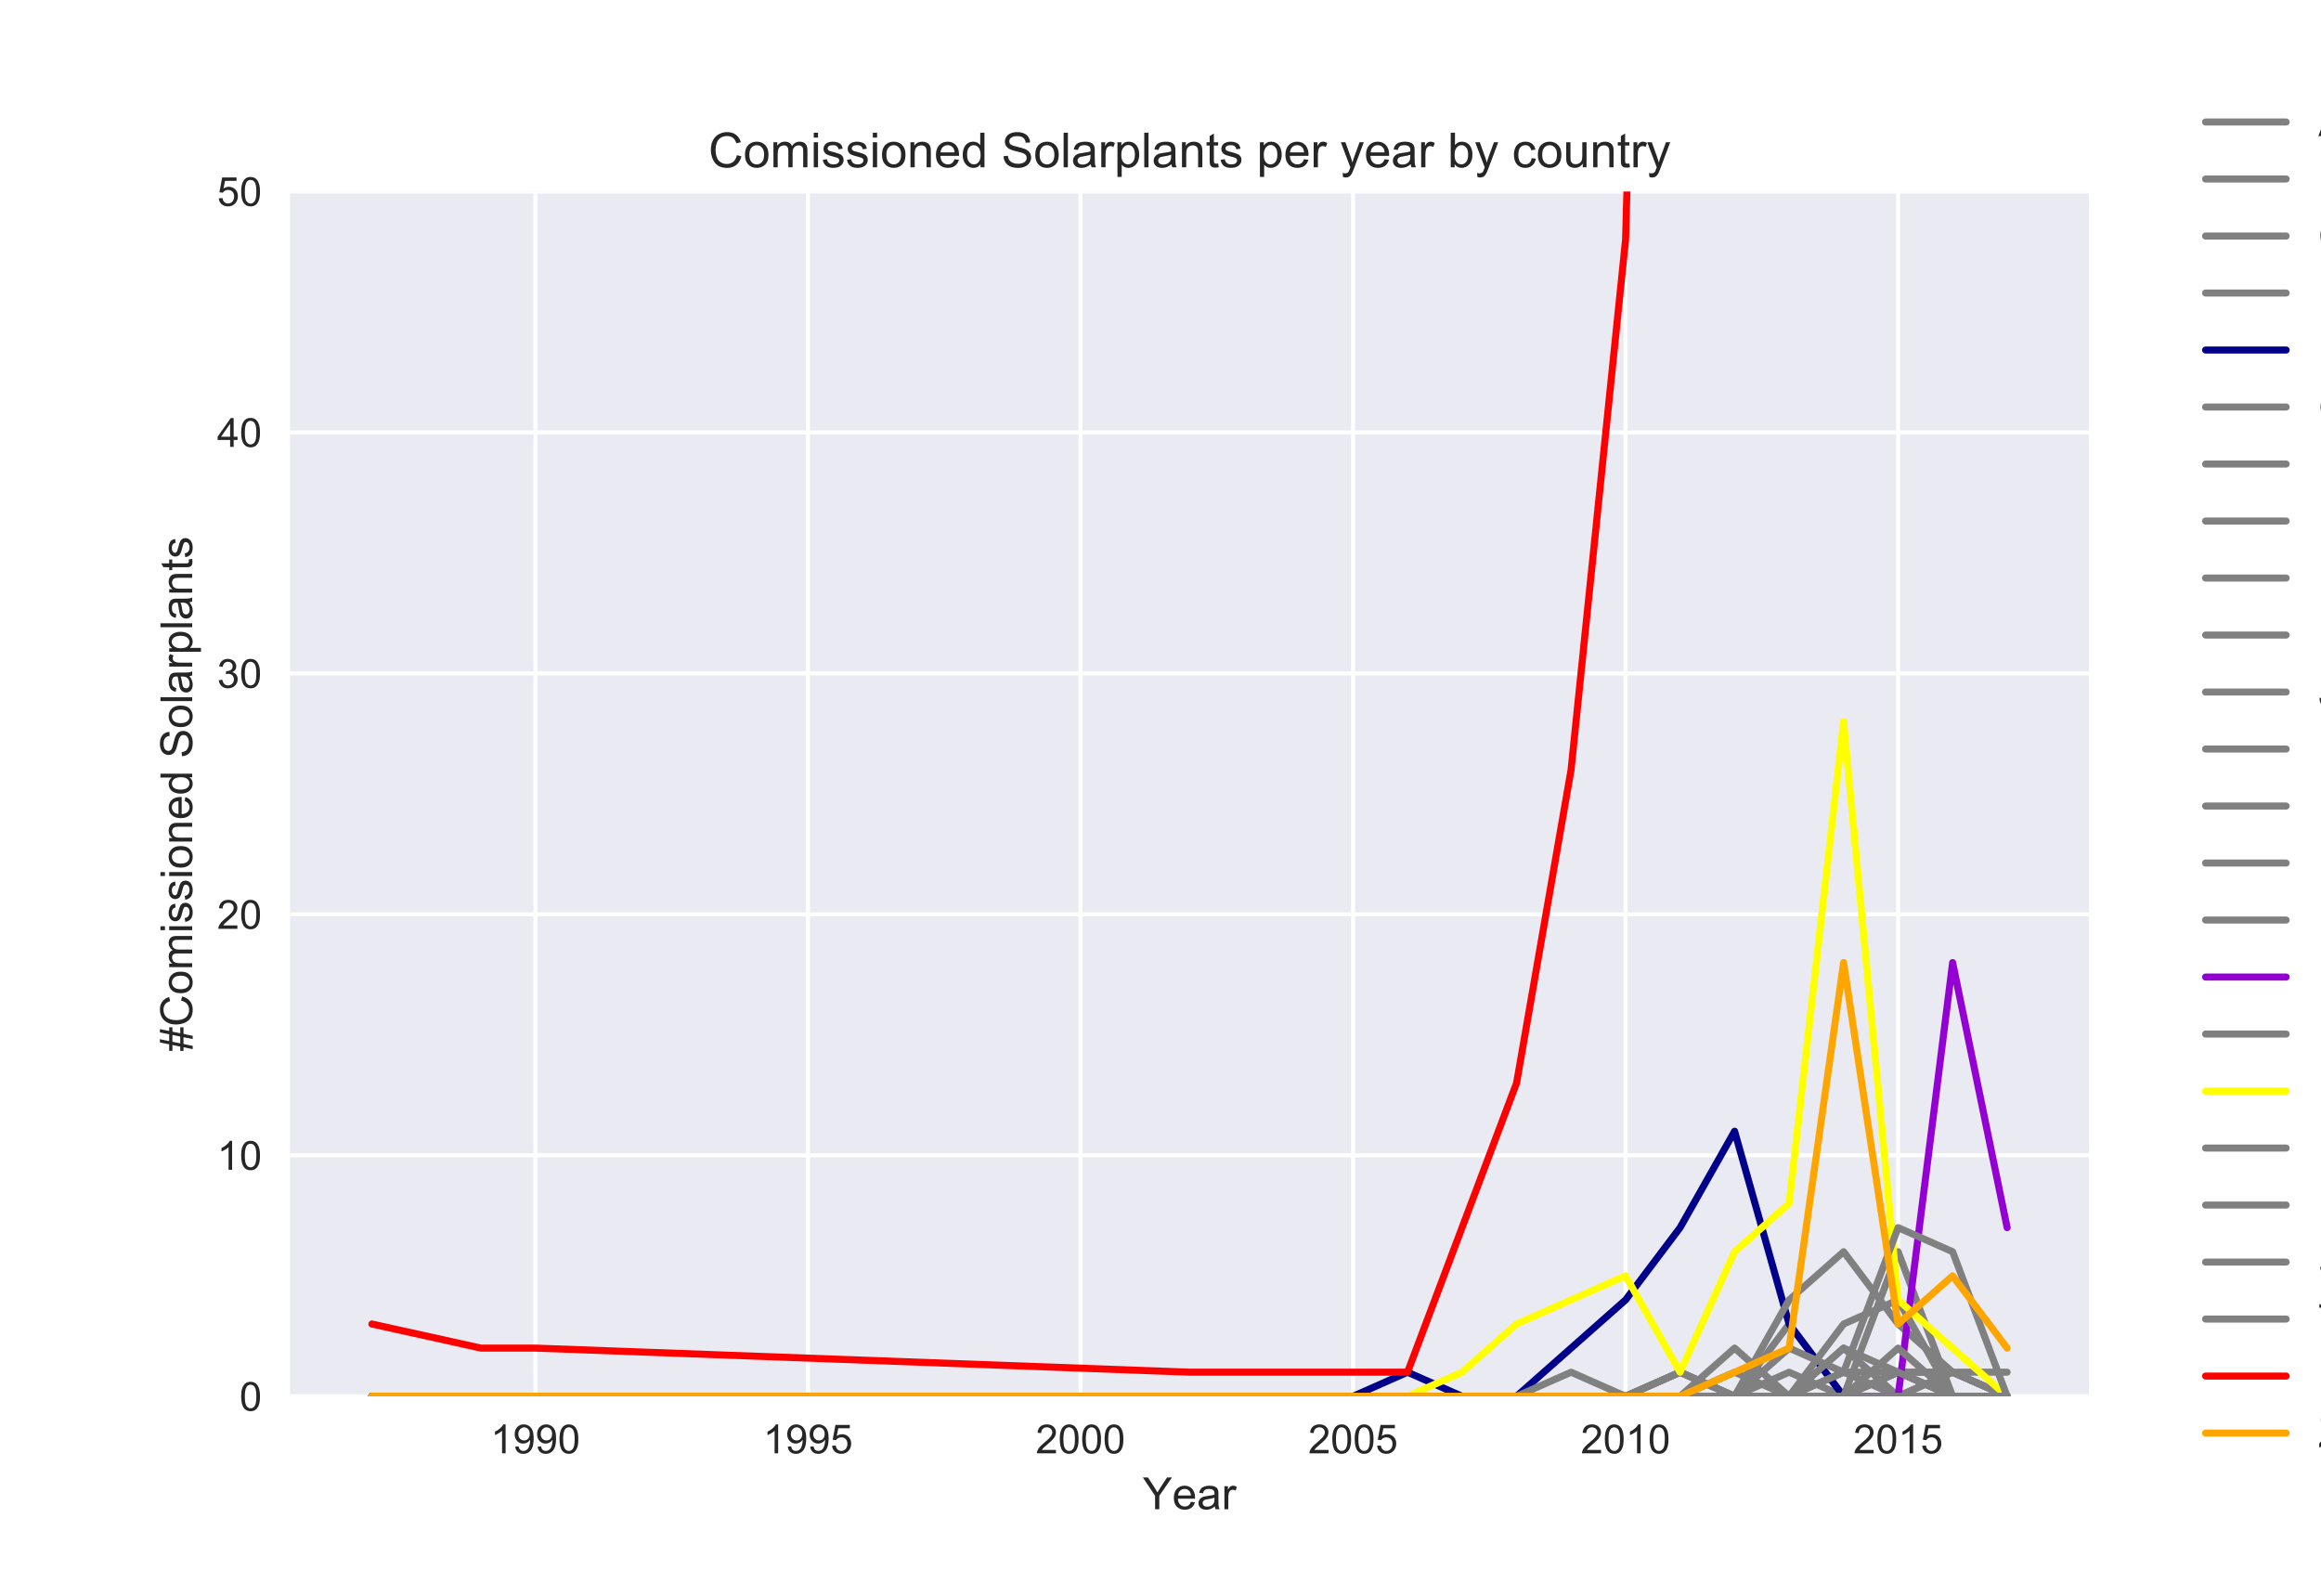 <?xml version="1.0" encoding="utf-8" standalone="no"?>
<!DOCTYPE svg PUBLIC "-//W3C//DTD SVG 1.1//EN"
  "http://www.w3.org/Graphics/SVG/1.1/DTD/svg11.dtd">
<!-- Created with matplotlib (https://matplotlib.org/) -->
<svg height="396pt" version="1.1" viewBox="0 0 576 396" width="576pt" xmlns="http://www.w3.org/2000/svg" xmlns:xlink="http://www.w3.org/1999/xlink">
 <defs>
  <style type="text/css">
*{stroke-linecap:butt;stroke-linejoin:round;}
  </style>
 </defs>
 <g id="figure_1">
  <g id="patch_1">
   <path d="M 0 396 
L 576 396 
L 576 0 
L 0 0 
z
" style="fill:#ffffff;"/>
  </g>
  <g id="axes_1">
   <g id="patch_2">
    <path d="M 72 346.5 
L 518.4 346.5 
L 518.4 47.52 
L 72 47.52 
z
" style="fill:#eaeaf2;"/>
   </g>
   <g id="matplotlib.axis_1">
    <g id="xtick_1">
     <g id="line2d_1">
      <path clip-path="url(#p7a3268a4ac)" d="M 132.873 346.5 
L 132.873 47.52 
" style="fill:none;stroke:#ffffff;stroke-linecap:round;"/>
     </g>
     <g id="line2d_2"/>
     <g id="text_1">
      <!-- 1990 -->
      <defs>
       <path d="M 37.25 0 
L 28.469 0 
L 28.469 56 
Q 25.297 52.984 20.141 49.953 
Q 14.984 46.922 10.891 45.406 
L 10.891 53.906 
Q 18.266 57.375 23.781 62.297 
Q 29.297 67.234 31.594 71.875 
L 37.25 71.875 
z
" id="ArialMT-49"/>
       <path d="M 5.469 16.547 
L 13.922 17.328 
Q 14.984 11.375 18.016 8.688 
Q 21.047 6 25.781 6 
Q 29.828 6 32.875 7.859 
Q 35.938 9.719 37.891 12.812 
Q 39.844 15.922 41.156 21.188 
Q 42.484 26.469 42.484 31.938 
Q 42.484 32.516 42.438 33.688 
Q 39.797 29.5 35.234 26.875 
Q 30.672 24.266 25.344 24.266 
Q 16.453 24.266 10.297 30.703 
Q 4.156 37.156 4.156 47.703 
Q 4.156 58.594 10.578 65.234 
Q 17 71.875 26.656 71.875 
Q 33.641 71.875 39.422 68.109 
Q 45.219 64.359 48.219 57.391 
Q 51.219 50.438 51.219 37.25 
Q 51.219 23.531 48.234 15.406 
Q 45.266 7.281 39.375 3.031 
Q 33.5 -1.219 25.594 -1.219 
Q 17.188 -1.219 11.859 3.438 
Q 6.547 8.109 5.469 16.547 
z
M 41.453 48.141 
Q 41.453 55.719 37.422 60.156 
Q 33.406 64.594 27.734 64.594 
Q 21.875 64.594 17.531 59.812 
Q 13.188 55.031 13.188 47.406 
Q 13.188 40.578 17.312 36.297 
Q 21.438 32.031 27.484 32.031 
Q 33.594 32.031 37.516 36.297 
Q 41.453 40.578 41.453 48.141 
z
" id="ArialMT-57"/>
       <path d="M 4.156 35.297 
Q 4.156 48 6.766 55.734 
Q 9.375 63.484 14.516 67.672 
Q 19.672 71.875 27.484 71.875 
Q 33.25 71.875 37.594 69.547 
Q 41.938 67.234 44.766 62.859 
Q 47.609 58.5 49.219 52.219 
Q 50.828 45.953 50.828 35.297 
Q 50.828 22.703 48.234 14.969 
Q 45.656 7.234 40.5 3 
Q 35.359 -1.219 27.484 -1.219 
Q 17.141 -1.219 11.234 6.203 
Q 4.156 15.141 4.156 35.297 
z
M 13.188 35.297 
Q 13.188 17.672 17.312 11.828 
Q 21.438 6 27.484 6 
Q 33.547 6 37.672 11.859 
Q 41.797 17.719 41.797 35.297 
Q 41.797 52.984 37.672 58.781 
Q 33.547 64.594 27.391 64.594 
Q 21.344 64.594 17.719 59.469 
Q 13.188 52.938 13.188 35.297 
z
" id="ArialMT-48"/>
      </defs>
      <g style="fill:#262626;" transform="translate(121.751 360.658)scale(0.1 -0.1)">
       <use xlink:href="#ArialMT-49"/>
       <use x="55.615" xlink:href="#ArialMT-57"/>
       <use x="111.23" xlink:href="#ArialMT-57"/>
       <use x="166.846" xlink:href="#ArialMT-48"/>
      </g>
     </g>
    </g>
    <g id="xtick_2">
     <g id="line2d_3">
      <path clip-path="url(#p7a3268a4ac)" d="M 200.509 346.5 
L 200.509 47.52 
" style="fill:none;stroke:#ffffff;stroke-linecap:round;"/>
     </g>
     <g id="line2d_4"/>
     <g id="text_2">
      <!-- 1995 -->
      <defs>
       <path d="M 4.156 18.75 
L 13.375 19.531 
Q 14.406 12.797 18.141 9.391 
Q 21.875 6 27.156 6 
Q 33.5 6 37.891 10.781 
Q 42.281 15.578 42.281 23.484 
Q 42.281 31 38.062 35.344 
Q 33.844 39.703 27 39.703 
Q 22.75 39.703 19.328 37.766 
Q 15.922 35.844 13.969 32.766 
L 5.719 33.844 
L 12.641 70.609 
L 48.25 70.609 
L 48.25 62.203 
L 19.672 62.203 
L 15.828 42.969 
Q 22.266 47.469 29.344 47.469 
Q 38.719 47.469 45.156 40.969 
Q 51.609 34.469 51.609 24.266 
Q 51.609 14.547 45.953 7.469 
Q 39.062 -1.219 27.156 -1.219 
Q 17.391 -1.219 11.203 4.25 
Q 5.031 9.719 4.156 18.75 
z
" id="ArialMT-53"/>
      </defs>
      <g style="fill:#262626;" transform="translate(189.387 360.658)scale(0.1 -0.1)">
       <use xlink:href="#ArialMT-49"/>
       <use x="55.615" xlink:href="#ArialMT-57"/>
       <use x="111.23" xlink:href="#ArialMT-57"/>
       <use x="166.846" xlink:href="#ArialMT-53"/>
      </g>
     </g>
    </g>
    <g id="xtick_3">
     <g id="line2d_5">
      <path clip-path="url(#p7a3268a4ac)" d="M 268.145 346.5 
L 268.145 47.52 
" style="fill:none;stroke:#ffffff;stroke-linecap:round;"/>
     </g>
     <g id="line2d_6"/>
     <g id="text_3">
      <!-- 2000 -->
      <defs>
       <path d="M 50.344 8.453 
L 50.344 0 
L 3.031 0 
Q 2.938 3.172 4.047 6.109 
Q 5.859 10.938 9.828 15.625 
Q 13.812 20.312 21.344 26.469 
Q 33.016 36.031 37.109 41.625 
Q 41.219 47.219 41.219 52.203 
Q 41.219 57.422 37.469 61 
Q 33.734 64.594 27.734 64.594 
Q 21.391 64.594 17.578 60.781 
Q 13.766 56.984 13.719 50.25 
L 4.688 51.172 
Q 5.609 61.281 11.656 66.578 
Q 17.719 71.875 27.938 71.875 
Q 38.234 71.875 44.234 66.156 
Q 50.25 60.453 50.25 52 
Q 50.25 47.703 48.484 43.547 
Q 46.734 39.406 42.656 34.812 
Q 38.578 30.219 29.109 22.219 
Q 21.188 15.578 18.938 13.203 
Q 16.703 10.844 15.234 8.453 
z
" id="ArialMT-50"/>
      </defs>
      <g style="fill:#262626;" transform="translate(257.024 360.658)scale(0.1 -0.1)">
       <use xlink:href="#ArialMT-50"/>
       <use x="55.615" xlink:href="#ArialMT-48"/>
       <use x="111.23" xlink:href="#ArialMT-48"/>
       <use x="166.846" xlink:href="#ArialMT-48"/>
      </g>
     </g>
    </g>
    <g id="xtick_4">
     <g id="line2d_7">
      <path clip-path="url(#p7a3268a4ac)" d="M 335.782 346.5 
L 335.782 47.52 
" style="fill:none;stroke:#ffffff;stroke-linecap:round;"/>
     </g>
     <g id="line2d_8"/>
     <g id="text_4">
      <!-- 2005 -->
      <g style="fill:#262626;" transform="translate(324.66 360.658)scale(0.1 -0.1)">
       <use xlink:href="#ArialMT-50"/>
       <use x="55.615" xlink:href="#ArialMT-48"/>
       <use x="111.23" xlink:href="#ArialMT-48"/>
       <use x="166.846" xlink:href="#ArialMT-53"/>
      </g>
     </g>
    </g>
    <g id="xtick_5">
     <g id="line2d_9">
      <path clip-path="url(#p7a3268a4ac)" d="M 403.418 346.5 
L 403.418 47.52 
" style="fill:none;stroke:#ffffff;stroke-linecap:round;"/>
     </g>
     <g id="line2d_10"/>
     <g id="text_5">
      <!-- 2010 -->
      <g style="fill:#262626;" transform="translate(392.296 360.658)scale(0.1 -0.1)">
       <use xlink:href="#ArialMT-50"/>
       <use x="55.615" xlink:href="#ArialMT-48"/>
       <use x="111.23" xlink:href="#ArialMT-49"/>
       <use x="166.846" xlink:href="#ArialMT-48"/>
      </g>
     </g>
    </g>
    <g id="xtick_6">
     <g id="line2d_11">
      <path clip-path="url(#p7a3268a4ac)" d="M 471.055 346.5 
L 471.055 47.52 
" style="fill:none;stroke:#ffffff;stroke-linecap:round;"/>
     </g>
     <g id="line2d_12"/>
     <g id="text_6">
      <!-- 2015 -->
      <g style="fill:#262626;" transform="translate(459.933 360.658)scale(0.1 -0.1)">
       <use xlink:href="#ArialMT-50"/>
       <use x="55.615" xlink:href="#ArialMT-48"/>
       <use x="111.23" xlink:href="#ArialMT-49"/>
       <use x="166.846" xlink:href="#ArialMT-53"/>
      </g>
     </g>
    </g>
    <g id="text_7">
     <!-- Year -->
     <defs>
      <path d="M 27.875 0 
L 27.875 30.328 
L 0.297 71.578 
L 11.812 71.578 
L 25.922 50 
Q 29.828 43.953 33.203 37.891 
Q 36.422 43.5 41.016 50.531 
L 54.891 71.578 
L 65.922 71.578 
L 37.359 30.328 
L 37.359 0 
z
" id="ArialMT-89"/>
      <path d="M 42.094 16.703 
L 51.172 15.578 
Q 49.031 7.625 43.219 3.219 
Q 37.406 -1.172 28.375 -1.172 
Q 17 -1.172 10.328 5.828 
Q 3.656 12.844 3.656 25.484 
Q 3.656 38.578 10.391 45.797 
Q 17.141 53.031 27.875 53.031 
Q 38.281 53.031 44.875 45.953 
Q 51.469 38.875 51.469 26.031 
Q 51.469 25.25 51.422 23.688 
L 12.75 23.688 
Q 13.234 15.141 17.578 10.594 
Q 21.922 6.062 28.422 6.062 
Q 33.25 6.062 36.672 8.594 
Q 40.094 11.141 42.094 16.703 
z
M 13.234 30.906 
L 42.188 30.906 
Q 41.609 37.453 38.875 40.719 
Q 34.672 45.797 27.984 45.797 
Q 21.922 45.797 17.797 41.75 
Q 13.672 37.703 13.234 30.906 
z
" id="ArialMT-101"/>
      <path d="M 40.438 6.391 
Q 35.547 2.25 31.031 0.531 
Q 26.516 -1.172 21.344 -1.172 
Q 12.797 -1.172 8.203 3 
Q 3.609 7.172 3.609 13.672 
Q 3.609 17.484 5.344 20.625 
Q 7.078 23.781 9.891 25.688 
Q 12.703 27.594 16.219 28.562 
Q 18.797 29.25 24.031 29.891 
Q 34.672 31.156 39.703 32.906 
Q 39.75 34.719 39.75 35.203 
Q 39.75 40.578 37.25 42.781 
Q 33.891 45.75 27.25 45.75 
Q 21.047 45.75 18.094 43.578 
Q 15.141 41.406 13.719 35.891 
L 5.125 37.062 
Q 6.297 42.578 8.984 45.969 
Q 11.672 49.359 16.75 51.188 
Q 21.828 53.031 28.516 53.031 
Q 35.156 53.031 39.297 51.469 
Q 43.453 49.906 45.406 47.531 
Q 47.359 45.172 48.141 41.547 
Q 48.578 39.312 48.578 33.453 
L 48.578 21.734 
Q 48.578 9.469 49.141 6.219 
Q 49.703 2.984 51.375 0 
L 42.188 0 
Q 40.828 2.734 40.438 6.391 
z
M 39.703 26.031 
Q 34.906 24.078 25.344 22.703 
Q 19.922 21.922 17.672 20.938 
Q 15.438 19.969 14.203 18.094 
Q 12.984 16.219 12.984 13.922 
Q 12.984 10.406 15.641 8.062 
Q 18.312 5.719 23.438 5.719 
Q 28.516 5.719 32.469 7.938 
Q 36.422 10.156 38.281 14.016 
Q 39.703 17 39.703 22.797 
z
" id="ArialMT-97"/>
      <path d="M 6.5 0 
L 6.5 51.859 
L 14.406 51.859 
L 14.406 44 
Q 17.438 49.516 20 51.266 
Q 22.562 53.031 25.641 53.031 
Q 30.078 53.031 34.672 50.203 
L 31.641 42.047 
Q 28.422 43.953 25.203 43.953 
Q 22.312 43.953 20.016 42.219 
Q 17.719 40.484 16.75 37.406 
Q 15.281 32.719 15.281 27.156 
L 15.281 0 
z
" id="ArialMT-114"/>
     </defs>
     <g style="fill:#262626;" transform="translate(283.591 374.519)scale(0.11 -0.11)">
      <use xlink:href="#ArialMT-89"/>
      <use x="66.559" xlink:href="#ArialMT-101"/>
      <use x="122.174" xlink:href="#ArialMT-97"/>
      <use x="177.789" xlink:href="#ArialMT-114"/>
     </g>
    </g>
   </g>
   <g id="matplotlib.axis_2">
    <g id="ytick_1">
     <g id="line2d_13">
      <path clip-path="url(#p7a3268a4ac)" d="M 72 346.5 
L 518.4 346.5 
" style="fill:none;stroke:#ffffff;stroke-linecap:round;"/>
     </g>
     <g id="line2d_14"/>
     <g id="text_8">
      <!-- 0 -->
      <g style="fill:#262626;" transform="translate(59.439 350.079)scale(0.1 -0.1)">
       <use xlink:href="#ArialMT-48"/>
      </g>
     </g>
    </g>
    <g id="ytick_2">
     <g id="line2d_15">
      <path clip-path="url(#p7a3268a4ac)" d="M 72 286.704 
L 518.4 286.704 
" style="fill:none;stroke:#ffffff;stroke-linecap:round;"/>
     </g>
     <g id="line2d_16"/>
     <g id="text_9">
      <!-- 10 -->
      <g style="fill:#262626;" transform="translate(53.878 290.283)scale(0.1 -0.1)">
       <use xlink:href="#ArialMT-49"/>
       <use x="55.615" xlink:href="#ArialMT-48"/>
      </g>
     </g>
    </g>
    <g id="ytick_3">
     <g id="line2d_17">
      <path clip-path="url(#p7a3268a4ac)" d="M 72 226.908 
L 518.4 226.908 
" style="fill:none;stroke:#ffffff;stroke-linecap:round;"/>
     </g>
     <g id="line2d_18"/>
     <g id="text_10">
      <!-- 20 -->
      <g style="fill:#262626;" transform="translate(53.878 230.487)scale(0.1 -0.1)">
       <use xlink:href="#ArialMT-50"/>
       <use x="55.615" xlink:href="#ArialMT-48"/>
      </g>
     </g>
    </g>
    <g id="ytick_4">
     <g id="line2d_19">
      <path clip-path="url(#p7a3268a4ac)" d="M 72 167.112 
L 518.4 167.112 
" style="fill:none;stroke:#ffffff;stroke-linecap:round;"/>
     </g>
     <g id="line2d_20"/>
     <g id="text_11">
      <!-- 30 -->
      <defs>
       <path d="M 4.203 18.891 
L 12.984 20.062 
Q 14.5 12.594 18.141 9.297 
Q 21.781 6 27 6 
Q 33.203 6 37.469 10.297 
Q 41.75 14.594 41.75 20.953 
Q 41.75 27 37.797 30.922 
Q 33.844 34.859 27.734 34.859 
Q 25.25 34.859 21.531 33.891 
L 22.516 41.609 
Q 23.391 41.5 23.922 41.5 
Q 29.547 41.5 34.031 44.422 
Q 38.531 47.359 38.531 53.469 
Q 38.531 58.297 35.25 61.469 
Q 31.984 64.656 26.812 64.656 
Q 21.688 64.656 18.266 61.422 
Q 14.844 58.203 13.875 51.766 
L 5.078 53.328 
Q 6.688 62.156 12.391 67.016 
Q 18.109 71.875 26.609 71.875 
Q 32.469 71.875 37.391 69.359 
Q 42.328 66.844 44.938 62.5 
Q 47.562 58.156 47.562 53.266 
Q 47.562 48.641 45.062 44.828 
Q 42.578 41.016 37.703 38.766 
Q 44.047 37.312 47.562 32.688 
Q 51.078 28.078 51.078 21.141 
Q 51.078 11.766 44.234 5.25 
Q 37.406 -1.266 26.953 -1.266 
Q 17.531 -1.266 11.297 4.344 
Q 5.078 9.969 4.203 18.891 
z
" id="ArialMT-51"/>
      </defs>
      <g style="fill:#262626;" transform="translate(53.878 170.691)scale(0.1 -0.1)">
       <use xlink:href="#ArialMT-51"/>
       <use x="55.615" xlink:href="#ArialMT-48"/>
      </g>
     </g>
    </g>
    <g id="ytick_5">
     <g id="line2d_21">
      <path clip-path="url(#p7a3268a4ac)" d="M 72 107.316 
L 518.4 107.316 
" style="fill:none;stroke:#ffffff;stroke-linecap:round;"/>
     </g>
     <g id="line2d_22"/>
     <g id="text_12">
      <!-- 40 -->
      <defs>
       <path d="M 32.328 0 
L 32.328 17.141 
L 1.266 17.141 
L 1.266 25.203 
L 33.938 71.578 
L 41.109 71.578 
L 41.109 25.203 
L 50.781 25.203 
L 50.781 17.141 
L 41.109 17.141 
L 41.109 0 
z
M 32.328 25.203 
L 32.328 57.469 
L 9.906 25.203 
z
" id="ArialMT-52"/>
      </defs>
      <g style="fill:#262626;" transform="translate(53.878 110.895)scale(0.1 -0.1)">
       <use xlink:href="#ArialMT-52"/>
       <use x="55.615" xlink:href="#ArialMT-48"/>
      </g>
     </g>
    </g>
    <g id="ytick_6">
     <g id="line2d_23">
      <path clip-path="url(#p7a3268a4ac)" d="M 72 47.52 
L 518.4 47.52 
" style="fill:none;stroke:#ffffff;stroke-linecap:round;"/>
     </g>
     <g id="line2d_24"/>
     <g id="text_13">
      <!-- 50 -->
      <g style="fill:#262626;" transform="translate(53.878 51.099)scale(0.1 -0.1)">
       <use xlink:href="#ArialMT-53"/>
       <use x="55.615" xlink:href="#ArialMT-48"/>
      </g>
     </g>
    </g>
    <g id="text_14">
     <!-- #Comissioned Solarplants -->
     <defs>
      <path d="M 5.031 -1.219 
L 9.281 19.578 
L 1.031 19.578 
L 1.031 26.859 
L 10.75 26.859 
L 14.359 44.578 
L 1.031 44.578 
L 1.031 51.859 
L 15.828 51.859 
L 20.062 72.797 
L 27.391 72.797 
L 23.141 51.859 
L 38.531 51.859 
L 42.781 72.797 
L 50.141 72.797 
L 45.906 51.859 
L 54.344 51.859 
L 54.344 44.578 
L 44.438 44.578 
L 40.766 26.859 
L 54.344 26.859 
L 54.344 19.578 
L 39.312 19.578 
L 35.062 -1.219 
L 27.734 -1.219 
L 31.938 19.578 
L 16.609 19.578 
L 12.359 -1.219 
z
M 18.062 26.859 
L 33.406 26.859 
L 37.062 44.578 
L 21.688 44.578 
z
" id="ArialMT-35"/>
      <path d="M 58.797 25.094 
L 68.266 22.703 
Q 65.281 11.031 57.547 4.906 
Q 49.812 -1.219 38.625 -1.219 
Q 27.047 -1.219 19.797 3.484 
Q 12.547 8.203 8.766 17.141 
Q 4.984 26.078 4.984 36.328 
Q 4.984 47.516 9.25 55.828 
Q 13.531 64.156 21.406 68.469 
Q 29.297 72.797 38.766 72.797 
Q 49.516 72.797 56.828 67.328 
Q 64.156 61.859 67.047 51.953 
L 57.719 49.75 
Q 55.219 57.562 50.484 61.125 
Q 45.75 64.703 38.578 64.703 
Q 30.328 64.703 24.781 60.734 
Q 19.234 56.781 16.984 50.109 
Q 14.75 43.453 14.75 36.375 
Q 14.75 27.25 17.406 20.438 
Q 20.062 13.625 25.672 10.25 
Q 31.297 6.891 37.844 6.891 
Q 45.797 6.891 51.312 11.469 
Q 56.844 16.062 58.797 25.094 
z
" id="ArialMT-67"/>
      <path d="M 3.328 25.922 
Q 3.328 40.328 11.328 47.266 
Q 18.016 53.031 27.641 53.031 
Q 38.328 53.031 45.109 46.016 
Q 51.906 39.016 51.906 26.656 
Q 51.906 16.656 48.906 10.906 
Q 45.906 5.172 40.156 2 
Q 34.422 -1.172 27.641 -1.172 
Q 16.75 -1.172 10.031 5.812 
Q 3.328 12.797 3.328 25.922 
z
M 12.359 25.922 
Q 12.359 15.969 16.703 11.016 
Q 21.047 6.062 27.641 6.062 
Q 34.188 6.062 38.531 11.031 
Q 42.875 16.016 42.875 26.219 
Q 42.875 35.844 38.5 40.797 
Q 34.125 45.75 27.641 45.75 
Q 21.047 45.75 16.703 40.812 
Q 12.359 35.891 12.359 25.922 
z
" id="ArialMT-111"/>
      <path d="M 6.594 0 
L 6.594 51.859 
L 14.453 51.859 
L 14.453 44.578 
Q 16.891 48.391 20.938 50.703 
Q 25 53.031 30.172 53.031 
Q 35.938 53.031 39.625 50.641 
Q 43.312 48.25 44.828 43.953 
Q 50.984 53.031 60.844 53.031 
Q 68.562 53.031 72.703 48.75 
Q 76.859 44.484 76.859 35.594 
L 76.859 0 
L 68.109 0 
L 68.109 32.672 
Q 68.109 37.938 67.25 40.25 
Q 66.406 42.578 64.156 43.984 
Q 61.922 45.406 58.891 45.406 
Q 53.422 45.406 49.797 41.766 
Q 46.188 38.141 46.188 30.125 
L 46.188 0 
L 37.406 0 
L 37.406 33.688 
Q 37.406 39.547 35.25 42.469 
Q 33.109 45.406 28.219 45.406 
Q 24.516 45.406 21.359 43.453 
Q 18.219 41.5 16.797 37.734 
Q 15.375 33.984 15.375 26.906 
L 15.375 0 
z
" id="ArialMT-109"/>
      <path d="M 6.641 61.469 
L 6.641 71.578 
L 15.438 71.578 
L 15.438 61.469 
z
M 6.641 0 
L 6.641 51.859 
L 15.438 51.859 
L 15.438 0 
z
" id="ArialMT-105"/>
      <path d="M 3.078 15.484 
L 11.766 16.844 
Q 12.5 11.625 15.844 8.844 
Q 19.188 6.062 25.203 6.062 
Q 31.25 6.062 34.172 8.516 
Q 37.109 10.984 37.109 14.312 
Q 37.109 17.281 34.516 19 
Q 32.719 20.172 25.531 21.969 
Q 15.875 24.422 12.141 26.203 
Q 8.406 27.984 6.469 31.125 
Q 4.547 34.281 4.547 38.094 
Q 4.547 41.547 6.125 44.5 
Q 7.719 47.469 10.453 49.422 
Q 12.5 50.922 16.031 51.969 
Q 19.578 53.031 23.641 53.031 
Q 29.734 53.031 34.344 51.266 
Q 38.969 49.516 41.156 46.5 
Q 43.359 43.5 44.188 38.484 
L 35.594 37.312 
Q 35.016 41.312 32.203 43.547 
Q 29.391 45.797 24.266 45.797 
Q 18.219 45.797 15.625 43.797 
Q 13.031 41.797 13.031 39.109 
Q 13.031 37.406 14.109 36.031 
Q 15.188 34.625 17.484 33.688 
Q 18.797 33.203 25.25 31.453 
Q 34.578 28.953 38.25 27.359 
Q 41.938 25.781 44.031 22.75 
Q 46.141 19.734 46.141 15.234 
Q 46.141 10.844 43.578 6.953 
Q 41.016 3.078 36.172 0.953 
Q 31.344 -1.172 25.25 -1.172 
Q 15.141 -1.172 9.844 3.031 
Q 4.547 7.234 3.078 15.484 
z
" id="ArialMT-115"/>
      <path d="M 6.594 0 
L 6.594 51.859 
L 14.5 51.859 
L 14.5 44.484 
Q 20.219 53.031 31 53.031 
Q 35.688 53.031 39.625 51.344 
Q 43.562 49.656 45.516 46.922 
Q 47.469 44.188 48.25 40.438 
Q 48.734 37.984 48.734 31.891 
L 48.734 0 
L 39.938 0 
L 39.938 31.547 
Q 39.938 36.922 38.906 39.578 
Q 37.891 42.234 35.281 43.812 
Q 32.672 45.406 29.156 45.406 
Q 23.531 45.406 19.453 41.844 
Q 15.375 38.281 15.375 28.328 
L 15.375 0 
z
" id="ArialMT-110"/>
      <path d="M 40.234 0 
L 40.234 6.547 
Q 35.297 -1.172 25.734 -1.172 
Q 19.531 -1.172 14.328 2.25 
Q 9.125 5.672 6.266 11.797 
Q 3.422 17.922 3.422 25.875 
Q 3.422 33.641 6 39.969 
Q 8.594 46.297 13.766 49.656 
Q 18.953 53.031 25.344 53.031 
Q 30.031 53.031 33.688 51.047 
Q 37.359 49.078 39.656 45.906 
L 39.656 71.578 
L 48.391 71.578 
L 48.391 0 
z
M 12.453 25.875 
Q 12.453 15.922 16.641 10.984 
Q 20.844 6.062 26.562 6.062 
Q 32.328 6.062 36.344 10.766 
Q 40.375 15.484 40.375 25.141 
Q 40.375 35.797 36.266 40.766 
Q 32.172 45.75 26.172 45.75 
Q 20.312 45.75 16.375 40.969 
Q 12.453 36.188 12.453 25.875 
z
" id="ArialMT-100"/>
      <path id="ArialMT-32"/>
      <path d="M 4.5 23 
L 13.422 23.781 
Q 14.062 18.406 16.375 14.969 
Q 18.703 11.531 23.578 9.406 
Q 28.469 7.281 34.578 7.281 
Q 39.984 7.281 44.141 8.891 
Q 48.297 10.5 50.312 13.297 
Q 52.344 16.109 52.344 19.438 
Q 52.344 22.797 50.391 25.312 
Q 48.438 27.828 43.953 29.547 
Q 41.062 30.672 31.203 33.031 
Q 21.344 35.406 17.391 37.5 
Q 12.25 40.188 9.734 44.156 
Q 7.234 48.141 7.234 53.078 
Q 7.234 58.5 10.297 63.203 
Q 13.375 67.922 19.281 70.359 
Q 25.203 72.797 32.422 72.797 
Q 40.375 72.797 46.453 70.234 
Q 52.547 67.672 55.812 62.688 
Q 59.078 57.719 59.328 51.422 
L 50.25 50.734 
Q 49.516 57.516 45.281 60.984 
Q 41.062 64.453 32.812 64.453 
Q 24.219 64.453 20.281 61.297 
Q 16.359 58.156 16.359 53.719 
Q 16.359 49.859 19.141 47.359 
Q 21.875 44.875 33.422 42.266 
Q 44.969 39.656 49.266 37.703 
Q 55.516 34.812 58.484 30.391 
Q 61.469 25.984 61.469 20.219 
Q 61.469 14.5 58.203 9.438 
Q 54.938 4.391 48.797 1.578 
Q 42.672 -1.219 35.016 -1.219 
Q 25.297 -1.219 18.719 1.609 
Q 12.156 4.438 8.422 10.125 
Q 4.688 15.828 4.5 23 
z
" id="ArialMT-83"/>
      <path d="M 6.391 0 
L 6.391 71.578 
L 15.188 71.578 
L 15.188 0 
z
" id="ArialMT-108"/>
      <path d="M 6.594 -19.875 
L 6.594 51.859 
L 14.594 51.859 
L 14.594 45.125 
Q 17.438 49.078 21 51.047 
Q 24.562 53.031 29.641 53.031 
Q 36.281 53.031 41.359 49.609 
Q 46.438 46.188 49.016 39.953 
Q 51.609 33.734 51.609 26.312 
Q 51.609 18.359 48.75 11.984 
Q 45.906 5.609 40.453 2.219 
Q 35.016 -1.172 29 -1.172 
Q 24.609 -1.172 21.109 0.688 
Q 17.625 2.547 15.375 5.375 
L 15.375 -19.875 
z
M 14.547 25.641 
Q 14.547 15.625 18.594 10.844 
Q 22.656 6.062 28.422 6.062 
Q 34.281 6.062 38.453 11.016 
Q 42.625 15.969 42.625 26.375 
Q 42.625 36.281 38.547 41.203 
Q 34.469 46.141 28.812 46.141 
Q 23.188 46.141 18.859 40.891 
Q 14.547 35.641 14.547 25.641 
z
" id="ArialMT-112"/>
      <path d="M 25.781 7.859 
L 27.047 0.094 
Q 23.344 -0.688 20.406 -0.688 
Q 15.625 -0.688 12.984 0.828 
Q 10.359 2.344 9.281 4.812 
Q 8.203 7.281 8.203 15.188 
L 8.203 45.016 
L 1.766 45.016 
L 1.766 51.859 
L 8.203 51.859 
L 8.203 64.703 
L 16.938 69.969 
L 16.938 51.859 
L 25.781 51.859 
L 25.781 45.016 
L 16.938 45.016 
L 16.938 14.703 
Q 16.938 10.938 17.406 9.859 
Q 17.875 8.797 18.922 8.156 
Q 19.969 7.516 21.922 7.516 
Q 23.391 7.516 25.781 7.859 
z
" id="ArialMT-116"/>
     </defs>
     <g style="fill:#262626;" transform="translate(47.692 260.901)rotate(-90)scale(0.11 -0.11)">
      <use xlink:href="#ArialMT-35"/>
      <use x="55.615" xlink:href="#ArialMT-67"/>
      <use x="127.832" xlink:href="#ArialMT-111"/>
      <use x="183.447" xlink:href="#ArialMT-109"/>
      <use x="266.748" xlink:href="#ArialMT-105"/>
      <use x="288.965" xlink:href="#ArialMT-115"/>
      <use x="338.965" xlink:href="#ArialMT-115"/>
      <use x="388.965" xlink:href="#ArialMT-105"/>
      <use x="411.182" xlink:href="#ArialMT-111"/>
      <use x="466.797" xlink:href="#ArialMT-110"/>
      <use x="522.412" xlink:href="#ArialMT-101"/>
      <use x="578.027" xlink:href="#ArialMT-100"/>
      <use x="633.643" xlink:href="#ArialMT-32"/>
      <use x="661.426" xlink:href="#ArialMT-83"/>
      <use x="728.125" xlink:href="#ArialMT-111"/>
      <use x="783.74" xlink:href="#ArialMT-108"/>
      <use x="805.957" xlink:href="#ArialMT-97"/>
      <use x="861.572" xlink:href="#ArialMT-114"/>
      <use x="894.873" xlink:href="#ArialMT-112"/>
      <use x="950.488" xlink:href="#ArialMT-108"/>
      <use x="972.705" xlink:href="#ArialMT-97"/>
      <use x="1028.32" xlink:href="#ArialMT-110"/>
      <use x="1083.936" xlink:href="#ArialMT-116"/>
      <use x="1111.719" xlink:href="#ArialMT-115"/>
     </g>
    </g>
   </g>
   <g id="line2d_25">
    <path clip-path="url(#p7a3268a4ac)" d="M 92.291 346.5 
L 119.345 346.5 
L 132.873 346.5 
L 295.2 346.5 
L 322.255 346.5 
L 335.782 346.5 
L 349.309 346.5 
L 362.836 346.5 
L 376.364 346.5 
L 389.891 346.5 
L 403.418 346.5 
L 416.945 346.5 
L 430.473 346.5 
L 444 328.561 
L 457.527 346.5 
L 471.055 346.5 
L 484.582 346.5 
L 498.109 346.5 
" style="fill:none;stroke:#808080;stroke-linecap:round;stroke-width:1.75;"/>
   </g>
   <g id="line2d_26">
    <path clip-path="url(#p7a3268a4ac)" d="M 92.291 346.5 
L 119.345 346.5 
L 132.873 346.5 
L 295.2 346.5 
L 322.255 346.5 
L 335.782 346.5 
L 349.309 346.5 
L 362.836 346.5 
L 376.364 346.5 
L 389.891 346.5 
L 403.418 346.5 
L 416.945 340.52 
L 430.473 346.5 
L 444 346.5 
L 457.527 334.541 
L 471.055 346.5 
L 484.582 346.5 
L 498.109 346.5 
" style="fill:none;stroke:#808080;stroke-linecap:round;stroke-width:1.75;"/>
   </g>
   <g id="line2d_27">
    <path clip-path="url(#p7a3268a4ac)" d="M 92.291 346.5 
L 119.345 346.5 
L 132.873 346.5 
L 295.2 346.5 
L 322.255 346.5 
L 335.782 346.5 
L 349.309 346.5 
L 362.836 346.5 
L 376.364 346.5 
L 389.891 346.5 
L 403.418 346.5 
L 416.945 340.52 
L 430.473 346.5 
L 444 346.5 
L 457.527 346.5 
L 471.055 346.5 
L 484.582 346.5 
L 498.109 346.5 
" style="fill:none;stroke:#808080;stroke-linecap:round;stroke-width:1.75;"/>
   </g>
   <g id="line2d_28">
    <path clip-path="url(#p7a3268a4ac)" d="M 92.291 346.5 
L 119.345 346.5 
L 132.873 346.5 
L 295.2 346.5 
L 322.255 346.5 
L 335.782 346.5 
L 349.309 346.5 
L 362.836 346.5 
L 376.364 346.5 
L 389.891 346.5 
L 403.418 346.5 
L 416.945 346.5 
L 430.473 346.5 
L 444 340.52 
L 457.527 346.5 
L 471.055 346.5 
L 484.582 340.52 
L 498.109 346.5 
" style="fill:none;stroke:#808080;stroke-linecap:round;stroke-width:1.75;"/>
   </g>
   <g id="line2d_29">
    <path clip-path="url(#p7a3268a4ac)" d="M 92.291 346.5 
L 119.345 346.5 
L 132.873 346.5 
L 295.2 346.5 
L 322.255 346.5 
L 335.782 346.5 
L 349.309 340.52 
L 362.836 346.5 
L 376.364 346.5 
L 389.891 334.541 
L 403.418 322.582 
L 416.945 304.643 
L 430.473 280.724 
L 444 328.561 
L 457.527 346.5 
L 471.055 346.5 
L 484.582 346.5 
L 498.109 346.5 
" style="fill:none;stroke:#00008b;stroke-linecap:round;stroke-width:1.75;"/>
   </g>
   <g id="line2d_30">
    <path clip-path="url(#p7a3268a4ac)" d="M 92.291 346.5 
L 119.345 346.5 
L 132.873 346.5 
L 295.2 346.5 
L 322.255 346.5 
L 335.782 346.5 
L 349.309 346.5 
L 362.836 346.5 
L 376.364 346.5 
L 389.891 346.5 
L 403.418 346.5 
L 416.945 346.5 
L 430.473 346.5 
L 444 346.5 
L 457.527 340.52 
L 471.055 340.52 
L 484.582 346.5 
L 498.109 346.5 
" style="fill:none;stroke:#808080;stroke-linecap:round;stroke-width:1.75;"/>
   </g>
   <g id="line2d_31">
    <path clip-path="url(#p7a3268a4ac)" d="M 92.291 346.5 
L 119.345 346.5 
L 132.873 346.5 
L 295.2 346.5 
L 322.255 346.5 
L 335.782 346.5 
L 349.309 346.5 
L 362.836 346.5 
L 376.364 346.5 
L 389.891 346.5 
L 403.418 346.5 
L 416.945 346.5 
L 430.473 346.5 
L 444 346.5 
L 457.527 346.5 
L 471.055 310.622 
L 484.582 346.5 
L 498.109 346.5 
" style="fill:none;stroke:#808080;stroke-linecap:round;stroke-width:1.75;"/>
   </g>
   <g id="line2d_32">
    <path clip-path="url(#p7a3268a4ac)" d="M 92.291 346.5 
L 119.345 346.5 
L 132.873 346.5 
L 295.2 346.5 
L 322.255 346.5 
L 335.782 346.5 
L 349.309 346.5 
L 362.836 346.5 
L 376.364 346.5 
L 389.891 346.5 
L 403.418 346.5 
L 416.945 340.52 
L 430.473 346.5 
L 444 334.541 
L 457.527 340.52 
L 471.055 346.5 
L 484.582 346.5 
L 498.109 346.5 
" style="fill:none;stroke:#808080;stroke-linecap:round;stroke-width:1.75;"/>
   </g>
   <g id="line2d_33">
    <path clip-path="url(#p7a3268a4ac)" d="M 92.291 346.5 
L 119.345 346.5 
L 132.873 346.5 
L 295.2 346.5 
L 322.255 346.5 
L 335.782 346.5 
L 349.309 346.5 
L 362.836 346.5 
L 376.364 346.5 
L 389.891 340.52 
L 403.418 346.5 
L 416.945 346.5 
L 430.473 346.5 
L 444 346.5 
L 457.527 346.5 
L 471.055 346.5 
L 484.582 346.5 
L 498.109 346.5 
" style="fill:none;stroke:#808080;stroke-linecap:round;stroke-width:1.75;"/>
   </g>
   <g id="line2d_34">
    <path clip-path="url(#p7a3268a4ac)" d="M 92.291 346.5 
L 119.345 346.5 
L 132.873 346.5 
L 295.2 346.5 
L 322.255 346.5 
L 335.782 346.5 
L 349.309 346.5 
L 362.836 346.5 
L 376.364 346.5 
L 389.891 346.5 
L 403.418 346.5 
L 416.945 346.5 
L 430.473 346.5 
L 444 322.582 
L 457.527 310.622 
L 471.055 328.561 
L 484.582 340.52 
L 498.109 346.5 
" style="fill:none;stroke:#808080;stroke-linecap:round;stroke-width:1.75;"/>
   </g>
   <g id="line2d_35">
    <path clip-path="url(#p7a3268a4ac)" d="M 92.291 346.5 
L 119.345 346.5 
L 132.873 346.5 
L 295.2 346.5 
L 322.255 346.5 
L 335.782 346.5 
L 349.309 346.5 
L 362.836 346.5 
L 376.364 346.5 
L 389.891 346.5 
L 403.418 346.5 
L 416.945 346.5 
L 430.473 346.5 
L 444 346.5 
L 457.527 334.541 
L 471.055 340.52 
L 484.582 340.52 
L 498.109 346.5 
" style="fill:none;stroke:#808080;stroke-linecap:round;stroke-width:1.75;"/>
   </g>
   <g id="line2d_36">
    <path clip-path="url(#p7a3268a4ac)" d="M 92.291 346.5 
L 119.345 346.5 
L 132.873 346.5 
L 295.2 346.5 
L 322.255 346.5 
L 335.782 346.5 
L 349.309 346.5 
L 362.836 346.5 
L 376.364 346.5 
L 389.891 346.5 
L 403.418 346.5 
L 416.945 346.5 
L 430.473 346.5 
L 444 346.5 
L 457.527 346.5 
L 471.055 340.52 
L 484.582 346.5 
L 498.109 346.5 
" style="fill:none;stroke:#808080;stroke-linecap:round;stroke-width:1.75;"/>
   </g>
   <g id="line2d_37">
    <path clip-path="url(#p7a3268a4ac)" d="M 92.291 346.5 
L 119.345 346.5 
L 132.873 346.5 
L 295.2 346.5 
L 322.255 346.5 
L 335.782 346.5 
L 349.309 346.5 
L 362.836 346.5 
L 376.364 346.5 
L 389.891 346.5 
L 403.418 346.5 
L 416.945 346.5 
L 430.473 346.5 
L 444 346.5 
L 457.527 346.5 
L 471.055 346.5 
L 484.582 340.52 
L 498.109 340.52 
" style="fill:none;stroke:#808080;stroke-linecap:round;stroke-width:1.75;"/>
   </g>
   <g id="line2d_38">
    <path clip-path="url(#p7a3268a4ac)" d="M 92.291 346.5 
L 119.345 346.5 
L 132.873 346.5 
L 295.2 346.5 
L 322.255 346.5 
L 335.782 346.5 
L 349.309 346.5 
L 362.836 346.5 
L 376.364 346.5 
L 389.891 346.5 
L 403.418 346.5 
L 416.945 346.5 
L 430.473 346.5 
L 444 346.5 
L 457.527 346.5 
L 471.055 340.52 
L 484.582 340.52 
L 498.109 346.5 
" style="fill:none;stroke:#808080;stroke-linecap:round;stroke-width:1.75;"/>
   </g>
   <g id="line2d_39">
    <path clip-path="url(#p7a3268a4ac)" d="M 92.291 346.5 
L 119.345 346.5 
L 132.873 346.5 
L 295.2 346.5 
L 322.255 346.5 
L 335.782 346.5 
L 349.309 346.5 
L 362.836 346.5 
L 376.364 346.5 
L 389.891 346.5 
L 403.418 346.5 
L 416.945 346.5 
L 430.473 340.52 
L 444 346.5 
L 457.527 346.5 
L 471.055 346.5 
L 484.582 346.5 
L 498.109 346.5 
" style="fill:none;stroke:#808080;stroke-linecap:round;stroke-width:1.75;"/>
   </g>
   <g id="line2d_40">
    <path clip-path="url(#p7a3268a4ac)" d="M 92.291 346.5 
L 119.345 346.5 
L 132.873 346.5 
L 295.2 346.5 
L 322.255 346.5 
L 335.782 346.5 
L 349.309 346.5 
L 362.836 346.5 
L 376.364 346.5 
L 389.891 346.5 
L 403.418 346.5 
L 416.945 346.5 
L 430.473 346.5 
L 444 346.5 
L 457.527 346.5 
L 471.055 346.5 
L 484.582 238.867 
L 498.109 304.643 
" style="fill:none;stroke:#9400d3;stroke-linecap:round;stroke-width:1.75;"/>
   </g>
   <g id="line2d_41">
    <path clip-path="url(#p7a3268a4ac)" d="M 92.291 346.5 
L 119.345 346.5 
L 132.873 346.5 
L 295.2 346.5 
L 322.255 346.5 
L 335.782 346.5 
L 349.309 346.5 
L 362.836 346.5 
L 376.364 346.5 
L 389.891 346.5 
L 403.418 346.5 
L 416.945 340.52 
L 430.473 346.5 
L 444 346.5 
L 457.527 328.561 
L 471.055 322.582 
L 484.582 346.5 
L 498.109 346.5 
" style="fill:none;stroke:#808080;stroke-linecap:round;stroke-width:1.75;"/>
   </g>
   <g id="line2d_42">
    <path clip-path="url(#p7a3268a4ac)" d="M 92.291 346.5 
L 119.345 346.5 
L 132.873 346.5 
L 295.2 346.5 
L 322.255 346.5 
L 335.782 346.5 
L 349.309 346.5 
L 362.836 340.52 
L 376.364 328.561 
L 389.891 322.582 
L 403.418 316.602 
L 416.945 340.52 
L 430.473 310.622 
L 444 298.663 
L 457.527 179.071 
L 471.055 322.582 
L 484.582 334.541 
L 498.109 346.5 
" style="fill:none;stroke:#ffff00;stroke-linecap:round;stroke-width:1.75;"/>
   </g>
   <g id="line2d_43">
    <path clip-path="url(#p7a3268a4ac)" d="M 92.291 346.5 
L 119.345 346.5 
L 132.873 346.5 
L 295.2 346.5 
L 322.255 346.5 
L 335.782 346.5 
L 349.309 346.5 
L 362.836 346.5 
L 376.364 346.5 
L 389.891 346.5 
L 403.418 346.5 
L 416.945 346.5 
L 430.473 346.5 
L 444 346.5 
L 457.527 340.52 
L 471.055 304.643 
L 484.582 310.622 
L 498.109 346.5 
" style="fill:none;stroke:#808080;stroke-linecap:round;stroke-width:1.75;"/>
   </g>
   <g id="line2d_44">
    <path clip-path="url(#p7a3268a4ac)" d="M 92.291 346.5 
L 119.345 346.5 
L 132.873 346.5 
L 295.2 346.5 
L 322.255 346.5 
L 335.782 346.5 
L 349.309 346.5 
L 362.836 346.5 
L 376.364 346.5 
L 389.891 346.5 
L 403.418 346.5 
L 416.945 346.5 
L 430.473 346.5 
L 444 346.5 
L 457.527 346.5 
L 471.055 340.52 
L 484.582 346.5 
L 498.109 346.5 
" style="fill:none;stroke:#808080;stroke-linecap:round;stroke-width:1.75;"/>
   </g>
   <g id="line2d_45">
    <path clip-path="url(#p7a3268a4ac)" d="M 92.291 346.5 
L 119.345 346.5 
L 132.873 346.5 
L 295.2 346.5 
L 322.255 346.5 
L 335.782 346.5 
L 349.309 346.5 
L 362.836 346.5 
L 376.364 346.5 
L 389.891 346.5 
L 403.418 346.5 
L 416.945 346.5 
L 430.473 334.541 
L 444 346.5 
L 457.527 346.5 
L 471.055 346.5 
L 484.582 346.5 
L 498.109 346.5 
" style="fill:none;stroke:#808080;stroke-linecap:round;stroke-width:1.75;"/>
   </g>
   <g id="line2d_46">
    <path clip-path="url(#p7a3268a4ac)" d="M 92.291 346.5 
L 119.345 346.5 
L 132.873 346.5 
L 295.2 346.5 
L 322.255 346.5 
L 335.782 346.5 
L 349.309 346.5 
L 362.836 346.5 
L 376.364 346.5 
L 389.891 346.5 
L 403.418 346.5 
L 416.945 346.5 
L 430.473 346.5 
L 444 346.5 
L 457.527 346.5 
L 471.055 334.541 
L 484.582 346.5 
L 498.109 346.5 
" style="fill:none;stroke:#808080;stroke-linecap:round;stroke-width:1.75;"/>
   </g>
   <g id="line2d_47">
    <path clip-path="url(#p7a3268a4ac)" d="M 92.291 328.561 
L 119.345 334.541 
L 132.873 334.541 
L 295.2 340.52 
L 322.255 340.52 
L 335.782 340.52 
L 349.309 340.52 
L 362.836 304.643 
L 376.364 268.765 
L 389.891 191.03 
L 403.418 59.479 
L 405.067 -1 
" style="fill:none;stroke:#ff0000;stroke-linecap:round;stroke-width:1.75;"/>
   </g>
   <g id="line2d_48">
    <path clip-path="url(#p7a3268a4ac)" d="M 92.291 346.5 
L 119.345 346.5 
L 132.873 346.5 
L 295.2 346.5 
L 322.255 346.5 
L 335.782 346.5 
L 349.309 346.5 
L 362.836 346.5 
L 376.364 346.5 
L 389.891 346.5 
L 403.418 346.5 
L 416.945 346.5 
L 430.473 340.52 
L 444 334.541 
L 457.527 238.867 
L 471.055 328.561 
L 484.582 316.602 
L 498.109 334.541 
" style="fill:none;stroke:#ffa500;stroke-linecap:round;stroke-width:1.75;"/>
   </g>
   <g id="patch_3">
    <path d="M 72 346.5 
L 72 47.52 
" style="fill:none;"/>
   </g>
   <g id="patch_4">
    <path d="M 518.4 346.5 
L 518.4 47.52 
" style="fill:none;"/>
   </g>
   <g id="patch_5">
    <path d="M 72 346.5 
L 518.4 346.5 
" style="fill:none;"/>
   </g>
   <g id="patch_6">
    <path d="M 72 47.52 
L 518.4 47.52 
" style="fill:none;"/>
   </g>
   <g id="text_15">
    <!-- Comissioned Solarplants per year by country -->
    <defs>
     <path d="M 6.203 -19.969 
L 5.219 -11.719 
Q 8.109 -12.5 10.25 -12.5 
Q 13.188 -12.5 14.938 -11.516 
Q 16.703 -10.547 17.828 -8.797 
Q 18.656 -7.469 20.516 -2.25 
Q 20.75 -1.516 21.297 -0.094 
L 1.609 51.859 
L 11.078 51.859 
L 21.875 21.828 
Q 23.969 16.109 25.641 9.812 
Q 27.156 15.875 29.25 21.625 
L 40.328 51.859 
L 49.125 51.859 
L 29.391 -0.875 
Q 26.219 -9.422 24.469 -12.641 
Q 22.125 -17 19.094 -19.016 
Q 16.062 -21.047 11.859 -21.047 
Q 9.328 -21.047 6.203 -19.969 
z
" id="ArialMT-121"/>
     <path d="M 14.703 0 
L 6.547 0 
L 6.547 71.578 
L 15.328 71.578 
L 15.328 46.047 
Q 20.906 53.031 29.547 53.031 
Q 34.328 53.031 38.594 51.094 
Q 42.875 49.172 45.625 45.672 
Q 48.391 42.188 49.953 37.25 
Q 51.516 32.328 51.516 26.703 
Q 51.516 13.375 44.922 6.094 
Q 38.328 -1.172 29.109 -1.172 
Q 19.922 -1.172 14.703 6.5 
z
M 14.594 26.312 
Q 14.594 17 17.141 12.844 
Q 21.297 6.062 28.375 6.062 
Q 34.125 6.062 38.328 11.062 
Q 42.531 16.062 42.531 25.984 
Q 42.531 36.141 38.5 40.969 
Q 34.469 45.797 28.766 45.797 
Q 23 45.797 18.797 40.797 
Q 14.594 35.797 14.594 26.312 
z
" id="ArialMT-98"/>
     <path d="M 40.438 19 
L 49.078 17.875 
Q 47.656 8.938 41.812 3.875 
Q 35.984 -1.172 27.484 -1.172 
Q 16.844 -1.172 10.375 5.781 
Q 3.906 12.75 3.906 25.734 
Q 3.906 34.125 6.688 40.422 
Q 9.469 46.734 15.156 49.875 
Q 20.844 53.031 27.547 53.031 
Q 35.984 53.031 41.359 48.75 
Q 46.734 44.484 48.25 36.625 
L 39.703 35.297 
Q 38.484 40.531 35.375 43.156 
Q 32.281 45.797 27.875 45.797 
Q 21.234 45.797 17.078 41.031 
Q 12.938 36.281 12.938 25.984 
Q 12.938 15.531 16.938 10.797 
Q 20.953 6.062 27.391 6.062 
Q 32.562 6.062 36.031 9.234 
Q 39.5 12.406 40.438 19 
z
" id="ArialMT-99"/>
     <path d="M 40.578 0 
L 40.578 7.625 
Q 34.516 -1.172 24.125 -1.172 
Q 19.531 -1.172 15.547 0.578 
Q 11.578 2.344 9.641 5 
Q 7.719 7.672 6.938 11.531 
Q 6.391 14.109 6.391 19.734 
L 6.391 51.859 
L 15.188 51.859 
L 15.188 23.094 
Q 15.188 16.219 15.719 13.812 
Q 16.547 10.359 19.234 8.375 
Q 21.922 6.391 25.875 6.391 
Q 29.828 6.391 33.297 8.422 
Q 36.766 10.453 38.203 13.938 
Q 39.656 17.438 39.656 24.078 
L 39.656 51.859 
L 48.438 51.859 
L 48.438 0 
z
" id="ArialMT-117"/>
    </defs>
    <g style="fill:#262626;" transform="translate(175.817 41.52)scale(0.12 -0.12)">
     <use xlink:href="#ArialMT-67"/>
     <use x="72.217" xlink:href="#ArialMT-111"/>
     <use x="127.832" xlink:href="#ArialMT-109"/>
     <use x="211.133" xlink:href="#ArialMT-105"/>
     <use x="233.35" xlink:href="#ArialMT-115"/>
     <use x="283.35" xlink:href="#ArialMT-115"/>
     <use x="333.35" xlink:href="#ArialMT-105"/>
     <use x="355.566" xlink:href="#ArialMT-111"/>
     <use x="411.182" xlink:href="#ArialMT-110"/>
     <use x="466.797" xlink:href="#ArialMT-101"/>
     <use x="522.412" xlink:href="#ArialMT-100"/>
     <use x="578.027" xlink:href="#ArialMT-32"/>
     <use x="605.811" xlink:href="#ArialMT-83"/>
     <use x="672.51" xlink:href="#ArialMT-111"/>
     <use x="728.125" xlink:href="#ArialMT-108"/>
     <use x="750.342" xlink:href="#ArialMT-97"/>
     <use x="805.957" xlink:href="#ArialMT-114"/>
     <use x="839.258" xlink:href="#ArialMT-112"/>
     <use x="894.873" xlink:href="#ArialMT-108"/>
     <use x="917.09" xlink:href="#ArialMT-97"/>
     <use x="972.705" xlink:href="#ArialMT-110"/>
     <use x="1028.32" xlink:href="#ArialMT-116"/>
     <use x="1056.104" xlink:href="#ArialMT-115"/>
     <use x="1106.104" xlink:href="#ArialMT-32"/>
     <use x="1133.887" xlink:href="#ArialMT-112"/>
     <use x="1189.502" xlink:href="#ArialMT-101"/>
     <use x="1245.117" xlink:href="#ArialMT-114"/>
     <use x="1278.418" xlink:href="#ArialMT-32"/>
     <use x="1306.201" xlink:href="#ArialMT-121"/>
     <use x="1356.201" xlink:href="#ArialMT-101"/>
     <use x="1411.816" xlink:href="#ArialMT-97"/>
     <use x="1467.432" xlink:href="#ArialMT-114"/>
     <use x="1500.732" xlink:href="#ArialMT-32"/>
     <use x="1528.516" xlink:href="#ArialMT-98"/>
     <use x="1584.131" xlink:href="#ArialMT-121"/>
     <use x="1634.131" xlink:href="#ArialMT-32"/>
     <use x="1661.914" xlink:href="#ArialMT-99"/>
     <use x="1711.914" xlink:href="#ArialMT-111"/>
     <use x="1767.529" xlink:href="#ArialMT-117"/>
     <use x="1823.145" xlink:href="#ArialMT-110"/>
     <use x="1878.76" xlink:href="#ArialMT-116"/>
     <use x="1906.543" xlink:href="#ArialMT-114"/>
     <use x="1939.844" xlink:href="#ArialMT-121"/>
    </g>
   </g>
   <g id="legend_1">
    <g id="line2d_49">
     <path d="M 547.355 30.28 
L 567.355 30.28 
" style="fill:none;stroke:#808080;stroke-linecap:round;stroke-width:1.75;"/>
    </g>
    <g id="line2d_50"/>
    <g id="text_16">
     <!-- ARE -->
     <defs>
      <path d="M -0.141 0 
L 27.344 71.578 
L 37.547 71.578 
L 66.844 0 
L 56.062 0 
L 47.703 21.688 
L 17.781 21.688 
L 9.906 0 
z
M 20.516 29.391 
L 44.781 29.391 
L 37.312 49.219 
Q 33.891 58.25 32.234 64.062 
Q 30.859 57.172 28.375 50.391 
z
" id="ArialMT-65"/>
      <path d="M 7.859 0 
L 7.859 71.578 
L 39.594 71.578 
Q 49.172 71.578 54.141 69.641 
Q 59.125 67.719 62.109 62.828 
Q 65.094 57.953 65.094 52.047 
Q 65.094 44.438 60.156 39.203 
Q 55.219 33.984 44.922 32.562 
Q 48.688 30.766 50.641 29 
Q 54.781 25.203 58.5 19.484 
L 70.953 0 
L 59.031 0 
L 49.562 14.891 
Q 45.406 21.344 42.719 24.75 
Q 40.047 28.172 37.922 29.531 
Q 35.797 30.906 33.594 31.453 
Q 31.984 31.781 28.328 31.781 
L 17.328 31.781 
L 17.328 0 
z
M 17.328 39.984 
L 37.703 39.984 
Q 44.188 39.984 47.844 41.328 
Q 51.516 42.672 53.422 45.625 
Q 55.328 48.578 55.328 52.047 
Q 55.328 57.125 51.641 60.391 
Q 47.953 63.672 39.984 63.672 
L 17.328 63.672 
z
" id="ArialMT-82"/>
      <path d="M 7.906 0 
L 7.906 71.578 
L 59.672 71.578 
L 59.672 63.141 
L 17.391 63.141 
L 17.391 41.219 
L 56.984 41.219 
L 56.984 32.812 
L 17.391 32.812 
L 17.391 8.453 
L 61.328 8.453 
L 61.328 0 
z
" id="ArialMT-69"/>
     </defs>
     <g style="fill:#262626;" transform="translate(575.355 33.78)scale(0.1 -0.1)">
      <use xlink:href="#ArialMT-65"/>
      <use x="66.699" xlink:href="#ArialMT-82"/>
      <use x="138.916" xlink:href="#ArialMT-69"/>
     </g>
    </g>
    <g id="line2d_51">
     <path d="M 547.355 44.425 
L 567.355 44.425 
" style="fill:none;stroke:#808080;stroke-linecap:round;stroke-width:1.75;"/>
    </g>
    <g id="line2d_52"/>
    <g id="text_17">
     <!-- BRA -->
     <defs>
      <path d="M 7.328 0 
L 7.328 71.578 
L 34.188 71.578 
Q 42.391 71.578 47.344 69.406 
Q 52.297 67.234 55.094 62.719 
Q 57.906 58.203 57.906 53.266 
Q 57.906 48.688 55.422 44.625 
Q 52.938 40.578 47.906 38.094 
Q 54.391 36.188 57.875 31.594 
Q 61.375 27 61.375 20.75 
Q 61.375 15.719 59.25 11.391 
Q 57.125 7.078 54 4.734 
Q 50.875 2.391 46.156 1.188 
Q 41.453 0 34.625 0 
z
M 16.797 41.5 
L 32.281 41.5 
Q 38.578 41.5 41.312 42.328 
Q 44.922 43.406 46.75 45.891 
Q 48.578 48.391 48.578 52.156 
Q 48.578 55.719 46.875 58.422 
Q 45.172 61.141 41.984 62.141 
Q 38.812 63.141 31.109 63.141 
L 16.797 63.141 
z
M 16.797 8.453 
L 34.625 8.453 
Q 39.203 8.453 41.062 8.797 
Q 44.344 9.375 46.531 10.734 
Q 48.734 12.109 50.141 14.719 
Q 51.562 17.328 51.562 20.75 
Q 51.562 24.75 49.516 27.703 
Q 47.469 30.672 43.828 31.859 
Q 40.188 33.062 33.344 33.062 
L 16.797 33.062 
z
" id="ArialMT-66"/>
     </defs>
     <g style="fill:#262626;" transform="translate(575.355 47.925)scale(0.1 -0.1)">
      <use xlink:href="#ArialMT-66"/>
      <use x="66.699" xlink:href="#ArialMT-82"/>
      <use x="138.916" xlink:href="#ArialMT-65"/>
     </g>
    </g>
    <g id="line2d_53">
     <path d="M 547.355 58.57 
L 567.355 58.57 
" style="fill:none;stroke:#808080;stroke-linecap:round;stroke-width:1.75;"/>
    </g>
    <g id="line2d_54"/>
    <g id="text_18">
     <!-- CHN -->
     <defs>
      <path d="M 8.016 0 
L 8.016 71.578 
L 17.484 71.578 
L 17.484 42.188 
L 54.688 42.188 
L 54.688 71.578 
L 64.156 71.578 
L 64.156 0 
L 54.688 0 
L 54.688 33.734 
L 17.484 33.734 
L 17.484 0 
z
" id="ArialMT-72"/>
      <path d="M 7.625 0 
L 7.625 71.578 
L 17.328 71.578 
L 54.938 15.375 
L 54.938 71.578 
L 64.016 71.578 
L 64.016 0 
L 54.297 0 
L 16.703 56.25 
L 16.703 0 
z
" id="ArialMT-78"/>
     </defs>
     <g style="fill:#262626;" transform="translate(575.355 62.07)scale(0.1 -0.1)">
      <use xlink:href="#ArialMT-67"/>
      <use x="72.217" xlink:href="#ArialMT-72"/>
      <use x="144.434" xlink:href="#ArialMT-78"/>
     </g>
    </g>
    <g id="line2d_55">
     <path d="M 547.355 72.716 
L 567.355 72.716 
" style="fill:none;stroke:#808080;stroke-linecap:round;stroke-width:1.75;"/>
    </g>
    <g id="line2d_56"/>
    <g id="text_19">
     <!-- DNK -->
     <defs>
      <path d="M 7.719 0 
L 7.719 71.578 
L 32.375 71.578 
Q 40.719 71.578 45.125 70.562 
Q 51.266 69.141 55.609 65.438 
Q 61.281 60.641 64.078 53.188 
Q 66.891 45.75 66.891 36.188 
Q 66.891 28.031 64.984 21.734 
Q 63.094 15.438 60.109 11.297 
Q 57.125 7.172 53.578 4.797 
Q 50.047 2.438 45.047 1.219 
Q 40.047 0 33.547 0 
z
M 17.188 8.453 
L 32.469 8.453 
Q 39.547 8.453 43.578 9.766 
Q 47.609 11.078 50 13.484 
Q 53.375 16.844 55.25 22.531 
Q 57.125 28.219 57.125 36.328 
Q 57.125 47.562 53.438 53.594 
Q 49.75 59.625 44.484 61.672 
Q 40.672 63.141 32.234 63.141 
L 17.188 63.141 
z
" id="ArialMT-68"/>
      <path d="M 7.328 0 
L 7.328 71.578 
L 16.797 71.578 
L 16.797 36.078 
L 52.344 71.578 
L 65.188 71.578 
L 35.156 42.578 
L 66.5 0 
L 54 0 
L 28.516 36.234 
L 16.797 24.812 
L 16.797 0 
z
" id="ArialMT-75"/>
     </defs>
     <g style="fill:#262626;" transform="translate(575.355 76.216)scale(0.1 -0.1)">
      <use xlink:href="#ArialMT-68"/>
      <use x="72.217" xlink:href="#ArialMT-78"/>
      <use x="144.434" xlink:href="#ArialMT-75"/>
     </g>
    </g>
    <g id="line2d_57">
     <path d="M 547.355 86.861 
L 567.355 86.861 
" style="fill:none;stroke:#00008b;stroke-linecap:round;stroke-width:1.75;"/>
    </g>
    <g id="line2d_58"/>
    <g id="text_20">
     <!-- ESP -->
     <defs>
      <path d="M 7.719 0 
L 7.719 71.578 
L 34.719 71.578 
Q 41.844 71.578 45.609 70.906 
Q 50.875 70.016 54.438 67.547 
Q 58.016 65.094 60.188 60.641 
Q 62.359 56.203 62.359 50.875 
Q 62.359 41.75 56.547 35.422 
Q 50.734 29.109 35.547 29.109 
L 17.188 29.109 
L 17.188 0 
z
M 17.188 37.547 
L 35.688 37.547 
Q 44.875 37.547 48.734 40.969 
Q 52.594 44.391 52.594 50.594 
Q 52.594 55.078 50.312 58.266 
Q 48.047 61.469 44.344 62.5 
Q 41.938 63.141 35.5 63.141 
L 17.188 63.141 
z
" id="ArialMT-80"/>
     </defs>
     <g style="fill:#262626;" transform="translate(575.355 90.361)scale(0.1 -0.1)">
      <use xlink:href="#ArialMT-69"/>
      <use x="66.699" xlink:href="#ArialMT-83"/>
      <use x="133.398" xlink:href="#ArialMT-80"/>
     </g>
    </g>
    <g id="line2d_59">
     <path d="M 547.355 101.006 
L 567.355 101.006 
" style="fill:none;stroke:#808080;stroke-linecap:round;stroke-width:1.75;"/>
    </g>
    <g id="line2d_60"/>
    <g id="text_21">
     <!-- GTM -->
     <defs>
      <path d="M 41.219 28.078 
L 41.219 36.469 
L 71.531 36.531 
L 71.531 9.969 
Q 64.547 4.391 57.125 1.578 
Q 49.703 -1.219 41.891 -1.219 
Q 31.344 -1.219 22.719 3.297 
Q 14.109 7.812 9.719 16.359 
Q 5.328 24.906 5.328 35.453 
Q 5.328 45.906 9.688 54.953 
Q 14.062 64.016 22.266 68.406 
Q 30.469 72.797 41.156 72.797 
Q 48.922 72.797 55.188 70.281 
Q 61.469 67.781 65.031 63.281 
Q 68.609 58.797 70.453 51.562 
L 61.922 49.219 
Q 60.297 54.688 57.906 57.812 
Q 55.516 60.938 51.062 62.812 
Q 46.625 64.703 41.219 64.703 
Q 34.719 64.703 29.984 62.719 
Q 25.25 60.75 22.344 57.516 
Q 19.438 54.297 17.828 50.438 
Q 15.094 43.797 15.094 36.031 
Q 15.094 26.469 18.391 20.016 
Q 21.688 13.578 27.984 10.453 
Q 34.281 7.328 41.359 7.328 
Q 47.516 7.328 53.375 9.688 
Q 59.234 12.062 62.25 14.75 
L 62.25 28.078 
z
" id="ArialMT-71"/>
      <path d="M 25.922 0 
L 25.922 63.141 
L 2.344 63.141 
L 2.344 71.578 
L 59.078 71.578 
L 59.078 63.141 
L 35.406 63.141 
L 35.406 0 
z
" id="ArialMT-84"/>
      <path d="M 7.422 0 
L 7.422 71.578 
L 21.688 71.578 
L 38.625 20.906 
Q 40.969 13.812 42.047 10.297 
Q 43.266 14.203 45.844 21.781 
L 62.984 71.578 
L 75.734 71.578 
L 75.734 0 
L 66.609 0 
L 66.609 59.906 
L 45.797 0 
L 37.25 0 
L 16.547 60.938 
L 16.547 0 
z
" id="ArialMT-77"/>
     </defs>
     <g style="fill:#262626;" transform="translate(575.355 104.506)scale(0.1 -0.1)">
      <use xlink:href="#ArialMT-71"/>
      <use x="77.783" xlink:href="#ArialMT-84"/>
      <use x="138.867" xlink:href="#ArialMT-77"/>
     </g>
    </g>
    <g id="line2d_61">
     <path d="M 547.355 115.152 
L 567.355 115.152 
" style="fill:none;stroke:#808080;stroke-linecap:round;stroke-width:1.75;"/>
    </g>
    <g id="line2d_62"/>
    <g id="text_22">
     <!-- HND -->
     <g style="fill:#262626;" transform="translate(575.355 118.652)scale(0.1 -0.1)">
      <use xlink:href="#ArialMT-72"/>
      <use x="72.217" xlink:href="#ArialMT-78"/>
      <use x="144.434" xlink:href="#ArialMT-68"/>
     </g>
    </g>
    <g id="line2d_63">
     <path d="M 547.355 129.297 
L 567.355 129.297 
" style="fill:none;stroke:#808080;stroke-linecap:round;stroke-width:1.75;"/>
    </g>
    <g id="line2d_64"/>
    <g id="text_23">
     <!-- IND -->
     <defs>
      <path d="M 9.328 0 
L 9.328 71.578 
L 18.797 71.578 
L 18.797 0 
z
" id="ArialMT-73"/>
     </defs>
     <g style="fill:#262626;" transform="translate(575.355 132.797)scale(0.1 -0.1)">
      <use xlink:href="#ArialMT-73"/>
      <use x="27.783" xlink:href="#ArialMT-78"/>
      <use x="100" xlink:href="#ArialMT-68"/>
     </g>
    </g>
    <g id="line2d_65">
     <path d="M 547.355 143.442 
L 567.355 143.442 
" style="fill:none;stroke:#808080;stroke-linecap:round;stroke-width:1.75;"/>
    </g>
    <g id="line2d_66"/>
    <g id="text_24">
     <!-- IRN -->
     <g style="fill:#262626;" transform="translate(575.355 146.942)scale(0.1 -0.1)">
      <use xlink:href="#ArialMT-73"/>
      <use x="27.783" xlink:href="#ArialMT-82"/>
      <use x="100" xlink:href="#ArialMT-78"/>
     </g>
    </g>
    <g id="line2d_67">
     <path d="M 547.355 157.588 
L 567.355 157.588 
" style="fill:none;stroke:#808080;stroke-linecap:round;stroke-width:1.75;"/>
    </g>
    <g id="line2d_68"/>
    <g id="text_25">
     <!-- ISR -->
     <g style="fill:#262626;" transform="translate(575.355 161.088)scale(0.1 -0.1)">
      <use xlink:href="#ArialMT-73"/>
      <use x="27.783" xlink:href="#ArialMT-83"/>
      <use x="94.482" xlink:href="#ArialMT-82"/>
     </g>
    </g>
    <g id="line2d_69">
     <path d="M 547.355 171.733 
L 567.355 171.733 
" style="fill:none;stroke:#808080;stroke-linecap:round;stroke-width:1.75;"/>
    </g>
    <g id="line2d_70"/>
    <g id="text_26">
     <!-- JPN -->
     <defs>
      <path d="M 2.875 20.312 
L 11.422 21.484 
Q 11.766 13.281 14.5 10.25 
Q 17.234 7.234 22.078 7.234 
Q 25.641 7.234 28.219 8.859 
Q 30.812 10.5 31.781 13.297 
Q 32.766 16.109 32.766 22.266 
L 32.766 71.578 
L 42.234 71.578 
L 42.234 22.797 
Q 42.234 13.812 40.062 8.875 
Q 37.891 3.953 33.172 1.359 
Q 28.469 -1.219 22.125 -1.219 
Q 12.703 -1.219 7.688 4.203 
Q 2.688 9.625 2.875 20.312 
z
" id="ArialMT-74"/>
     </defs>
     <g style="fill:#262626;" transform="translate(575.355 175.233)scale(0.1 -0.1)">
      <use xlink:href="#ArialMT-74"/>
      <use x="50" xlink:href="#ArialMT-80"/>
      <use x="116.699" xlink:href="#ArialMT-78"/>
     </g>
    </g>
    <g id="line2d_71">
     <path d="M 547.355 185.878 
L 567.355 185.878 
" style="fill:none;stroke:#808080;stroke-linecap:round;stroke-width:1.75;"/>
    </g>
    <g id="line2d_72"/>
    <g id="text_27">
     <!-- KAZ -->
     <defs>
      <path d="M 2 0 
L 2 8.797 
L 38.672 54.641 
Q 42.578 59.516 46.094 63.141 
L 6.156 63.141 
L 6.156 71.578 
L 57.422 71.578 
L 57.422 63.141 
L 17.234 13.484 
L 12.891 8.453 
L 58.594 8.453 
L 58.594 0 
z
" id="ArialMT-90"/>
     </defs>
     <g style="fill:#262626;" transform="translate(575.355 189.378)scale(0.1 -0.1)">
      <use xlink:href="#ArialMT-75"/>
      <use x="66.699" xlink:href="#ArialMT-65"/>
      <use x="133.398" xlink:href="#ArialMT-90"/>
     </g>
    </g>
    <g id="line2d_73">
     <path d="M 547.355 200.024 
L 567.355 200.024 
" style="fill:none;stroke:#808080;stroke-linecap:round;stroke-width:1.75;"/>
    </g>
    <g id="line2d_74"/>
    <g id="text_28">
     <!-- MAR -->
     <g style="fill:#262626;" transform="translate(575.355 203.524)scale(0.1 -0.1)">
      <use xlink:href="#ArialMT-77"/>
      <use x="83.301" xlink:href="#ArialMT-65"/>
      <use x="150" xlink:href="#ArialMT-82"/>
     </g>
    </g>
    <g id="line2d_75">
     <path d="M 547.355 214.169 
L 567.355 214.169 
" style="fill:none;stroke:#808080;stroke-linecap:round;stroke-width:1.75;"/>
    </g>
    <g id="line2d_76"/>
    <g id="text_29">
     <!-- PAK -->
     <g style="fill:#262626;" transform="translate(575.355 217.669)scale(0.1 -0.1)">
      <use xlink:href="#ArialMT-80"/>
      <use x="66.59" xlink:href="#ArialMT-65"/>
      <use x="133.289" xlink:href="#ArialMT-75"/>
     </g>
    </g>
    <g id="line2d_77">
     <path d="M 547.355 228.314 
L 567.355 228.314 
" style="fill:none;stroke:#808080;stroke-linecap:round;stroke-width:1.75;"/>
    </g>
    <g id="line2d_78"/>
    <g id="text_30">
     <!-- PER -->
     <g style="fill:#262626;" transform="translate(575.355 231.814)scale(0.1 -0.1)">
      <use xlink:href="#ArialMT-80"/>
      <use x="66.699" xlink:href="#ArialMT-69"/>
      <use x="133.398" xlink:href="#ArialMT-82"/>
     </g>
    </g>
    <g id="line2d_79">
     <path d="M 547.355 242.459 
L 567.355 242.459 
" style="fill:none;stroke:#9400d3;stroke-linecap:round;stroke-width:1.75;"/>
    </g>
    <g id="line2d_80"/>
    <g id="text_31">
     <!-- PHL -->
     <defs>
      <path d="M 7.328 0 
L 7.328 71.578 
L 16.797 71.578 
L 16.797 8.453 
L 52.047 8.453 
L 52.047 0 
z
" id="ArialMT-76"/>
     </defs>
     <g style="fill:#262626;" transform="translate(575.355 245.959)scale(0.1 -0.1)">
      <use xlink:href="#ArialMT-80"/>
      <use x="66.699" xlink:href="#ArialMT-72"/>
      <use x="138.916" xlink:href="#ArialMT-76"/>
     </g>
    </g>
    <g id="line2d_81">
     <path d="M 547.355 256.605 
L 567.355 256.605 
" style="fill:none;stroke:#808080;stroke-linecap:round;stroke-width:1.75;"/>
    </g>
    <g id="line2d_82"/>
    <g id="text_32">
     <!-- POL -->
     <defs>
      <path d="M 4.828 34.859 
Q 4.828 52.688 14.391 62.766 
Q 23.969 72.859 39.109 72.859 
Q 49.031 72.859 56.984 68.109 
Q 64.938 63.375 69.109 54.906 
Q 73.297 46.438 73.297 35.688 
Q 73.297 24.812 68.891 16.219 
Q 64.5 7.625 56.438 3.203 
Q 48.391 -1.219 39.062 -1.219 
Q 28.953 -1.219 20.984 3.656 
Q 13.031 8.547 8.922 16.984 
Q 4.828 25.438 4.828 34.859 
z
M 14.594 34.719 
Q 14.594 21.781 21.547 14.328 
Q 28.516 6.891 39.016 6.891 
Q 49.703 6.891 56.609 14.406 
Q 63.531 21.922 63.531 35.75 
Q 63.531 44.484 60.578 51 
Q 57.625 57.516 51.922 61.109 
Q 46.234 64.703 39.156 64.703 
Q 29.109 64.703 21.844 57.781 
Q 14.594 50.875 14.594 34.719 
z
" id="ArialMT-79"/>
     </defs>
     <g style="fill:#262626;" transform="translate(575.355 260.105)scale(0.1 -0.1)">
      <use xlink:href="#ArialMT-80"/>
      <use x="66.699" xlink:href="#ArialMT-79"/>
      <use x="144.482" xlink:href="#ArialMT-76"/>
     </g>
    </g>
    <g id="line2d_83">
     <path d="M 547.355 270.75 
L 567.355 270.75 
" style="fill:none;stroke:#ffff00;stroke-linecap:round;stroke-width:1.75;"/>
    </g>
    <g id="line2d_84"/>
    <g id="text_33">
     <!-- PRT -->
     <g style="fill:#262626;" transform="translate(575.355 274.25)scale(0.1 -0.1)">
      <use xlink:href="#ArialMT-80"/>
      <use x="66.699" xlink:href="#ArialMT-82"/>
      <use x="138.9" xlink:href="#ArialMT-84"/>
     </g>
    </g>
    <g id="line2d_85">
     <path d="M 547.355 284.895 
L 567.355 284.895 
" style="fill:none;stroke:#808080;stroke-linecap:round;stroke-width:1.75;"/>
    </g>
    <g id="line2d_86"/>
    <g id="text_34">
     <!-- RUS -->
     <defs>
      <path d="M 54.688 71.578 
L 64.156 71.578 
L 64.156 30.219 
Q 64.156 19.438 61.719 13.078 
Q 59.281 6.734 52.906 2.75 
Q 46.531 -1.219 36.188 -1.219 
Q 26.125 -1.219 19.719 2.25 
Q 13.328 5.719 10.594 12.281 
Q 7.859 18.844 7.859 30.219 
L 7.859 71.578 
L 17.328 71.578 
L 17.328 30.281 
Q 17.328 20.953 19.062 16.531 
Q 20.797 12.109 25.016 9.719 
Q 29.25 7.328 35.359 7.328 
Q 45.797 7.328 50.234 12.062 
Q 54.688 16.797 54.688 30.281 
z
" id="ArialMT-85"/>
     </defs>
     <g style="fill:#262626;" transform="translate(575.355 288.395)scale(0.1 -0.1)">
      <use xlink:href="#ArialMT-82"/>
      <use x="72.217" xlink:href="#ArialMT-85"/>
      <use x="144.434" xlink:href="#ArialMT-83"/>
     </g>
    </g>
    <g id="line2d_87">
     <path d="M 547.355 299.041 
L 567.355 299.041 
" style="fill:none;stroke:#808080;stroke-linecap:round;stroke-width:1.75;"/>
    </g>
    <g id="line2d_88"/>
    <g id="text_35">
     <!-- RWA -->
     <defs>
      <path d="M 20.219 0 
L 1.219 71.578 
L 10.938 71.578 
L 21.828 24.656 
Q 23.578 17.281 24.859 10.016 
Q 27.594 21.484 28.078 23.25 
L 41.703 71.578 
L 53.125 71.578 
L 63.375 35.359 
Q 67.234 21.875 68.953 10.016 
Q 70.312 16.797 72.516 25.594 
L 83.734 71.578 
L 93.266 71.578 
L 73.641 0 
L 64.5 0 
L 49.422 54.547 
Q 47.516 61.375 47.172 62.938 
Q 46.047 58.016 45.062 54.547 
L 29.891 0 
z
" id="ArialMT-87"/>
     </defs>
     <g style="fill:#262626;" transform="translate(575.355 302.541)scale(0.1 -0.1)">
      <use xlink:href="#ArialMT-82"/>
      <use x="72.201" xlink:href="#ArialMT-87"/>
      <use x="166.539" xlink:href="#ArialMT-65"/>
     </g>
    </g>
    <g id="line2d_89">
     <path d="M 547.355 313.186 
L 567.355 313.186 
" style="fill:none;stroke:#808080;stroke-linecap:round;stroke-width:1.75;"/>
    </g>
    <g id="line2d_90"/>
    <g id="text_36">
     <!-- SAU -->
     <g style="fill:#262626;" transform="translate(575.355 316.686)scale(0.1 -0.1)">
      <use xlink:href="#ArialMT-83"/>
      <use x="66.699" xlink:href="#ArialMT-65"/>
      <use x="133.398" xlink:href="#ArialMT-85"/>
     </g>
    </g>
    <g id="line2d_91">
     <path d="M 547.355 327.331 
L 567.355 327.331 
" style="fill:none;stroke:#808080;stroke-linecap:round;stroke-width:1.75;"/>
    </g>
    <g id="line2d_92"/>
    <g id="text_37">
     <!-- TUR -->
     <g style="fill:#262626;" transform="translate(575.355 330.831)scale(0.1 -0.1)">
      <use xlink:href="#ArialMT-84"/>
      <use x="61.084" xlink:href="#ArialMT-85"/>
      <use x="133.301" xlink:href="#ArialMT-82"/>
     </g>
    </g>
    <g id="line2d_93">
     <path d="M 547.355 341.477 
L 567.355 341.477 
" style="fill:none;stroke:#ff0000;stroke-linecap:round;stroke-width:1.75;"/>
    </g>
    <g id="line2d_94"/>
    <g id="text_38">
     <!-- USA -->
     <g style="fill:#262626;" transform="translate(575.355 344.977)scale(0.1 -0.1)">
      <use xlink:href="#ArialMT-85"/>
      <use x="72.217" xlink:href="#ArialMT-83"/>
      <use x="138.916" xlink:href="#ArialMT-65"/>
     </g>
    </g>
    <g id="line2d_95">
     <path d="M 547.355 355.622 
L 567.355 355.622 
" style="fill:none;stroke:#ffa500;stroke-linecap:round;stroke-width:1.75;"/>
    </g>
    <g id="line2d_96"/>
    <g id="text_39">
     <!-- ZAF -->
     <defs>
      <path d="M 8.203 0 
L 8.203 71.578 
L 56.5 71.578 
L 56.5 63.141 
L 17.672 63.141 
L 17.672 40.969 
L 51.266 40.969 
L 51.266 32.516 
L 17.672 32.516 
L 17.672 0 
z
" id="ArialMT-70"/>
     </defs>
     <g style="fill:#262626;" transform="translate(575.355 359.122)scale(0.1 -0.1)">
      <use xlink:href="#ArialMT-90"/>
      <use x="61.084" xlink:href="#ArialMT-65"/>
      <use x="127.783" xlink:href="#ArialMT-70"/>
     </g>
    </g>
   </g>
  </g>
 </g>
 <defs>
  <clipPath id="p7a3268a4ac">
   <rect height="298.98" width="446.4" x="72" y="47.52"/>
  </clipPath>
 </defs>
</svg>
